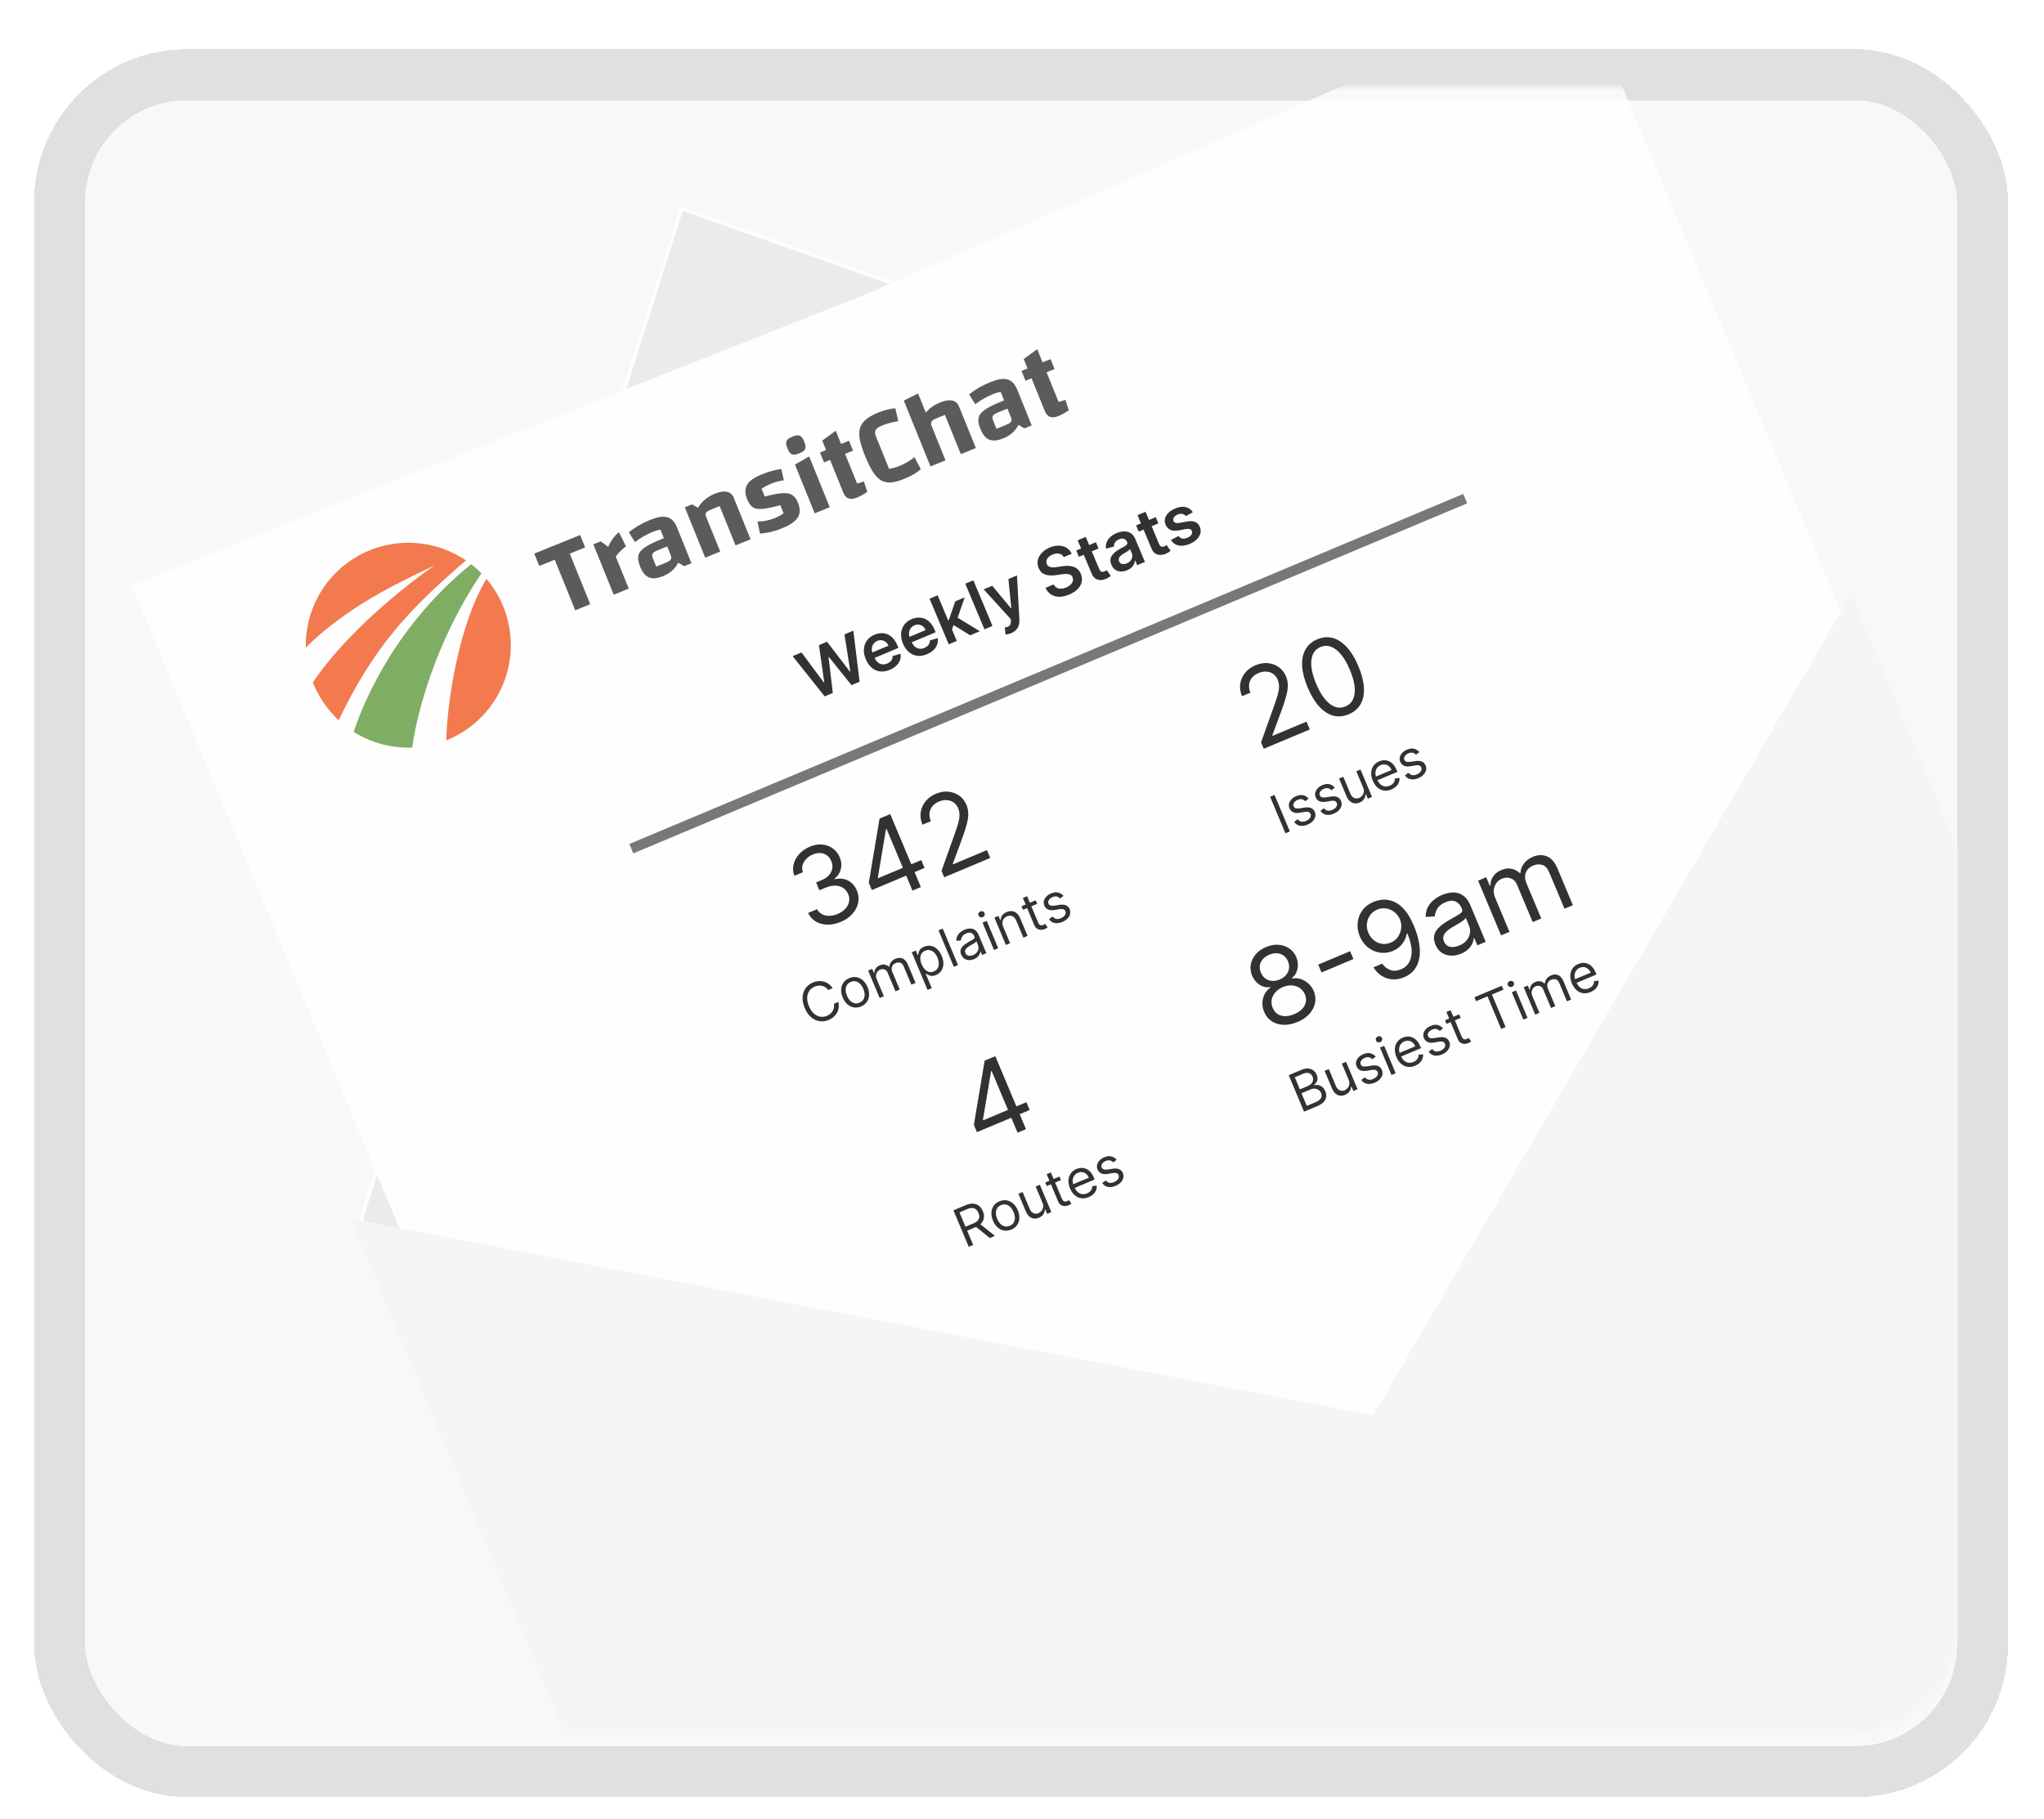 <svg width="601" height="535" viewBox="0 0 601 535" fill="none" xmlns="http://www.w3.org/2000/svg">
<g filter="url(#filter0_d_41_260)">
<g filter="url(#filter1_d_41_260)">
<rect x="21.021" y="21.461" width="550.431" height="484.008" rx="30" fill="#F6F7F5" fill-opacity="0.8" shape-rendering="crispEdges"/>
<rect x="13.521" y="13.961" width="565.431" height="499.008" rx="37.5" stroke="#E1DFDF" stroke-width="15" shape-rendering="crispEdges"/>
</g>
<mask id="mask0_41_260" style="mask-type:alpha" maskUnits="userSpaceOnUse" x="21" y="21" width="551" height="485">
<rect x="21.021" y="21.461" width="550.431" height="484.008" rx="30" fill="white" fill-opacity="0.8"/>
</mask>
<g mask="url(#mask0_41_260)">
<g filter="url(#filter2_d_41_260)">
<path d="M206.433 47.37L112.287 344.375L153.787 432.667L442.687 476.814L565.107 230.592L549.647 168.752L206.433 47.37Z" fill="#E7E7E7"/>
<path d="M206.433 47.37L112.287 344.375L153.787 432.667L442.687 476.814L565.107 230.592L549.647 168.752L206.433 47.37Z" stroke="white"/>
</g>
<g filter="url(#filter3_d_41_260)">
<path d="M38.722 158.046L255.818 72.069L464.225 -19.111L624.001 364.648L198.499 541.805L38.722 158.046Z" fill="white"/>
</g>
<g filter="url(#filter4_d_41_260)">
<path d="M38.722 158.046L255.818 72.069L464.225 -19.111L624.001 364.648L198.499 541.805L38.722 158.046Z" fill="white"/>
</g>
<path d="M243.284 267.056C241.901 267.637 240.568 267.917 239.286 267.896C238.011 267.873 236.878 267.572 235.888 266.994C234.901 266.405 234.144 265.561 233.616 264.459L236.256 263.351C236.602 264.019 237.091 264.517 237.721 264.844C238.348 265.164 239.058 265.318 239.85 265.306C240.642 265.294 241.45 265.115 242.274 264.768C243.196 264.381 243.946 263.878 244.524 263.257C245.101 262.637 245.472 261.955 245.637 261.212C245.802 260.469 245.726 259.721 245.409 258.966C245.078 258.177 244.59 257.564 243.947 257.128C243.301 256.684 242.528 256.45 241.63 256.424C240.732 256.398 239.738 256.614 238.649 257.072L236.93 257.793L235.963 255.488L237.681 254.767C238.533 254.409 239.216 253.942 239.73 253.364C240.25 252.784 240.575 252.139 240.703 251.427C240.839 250.713 240.749 249.979 240.432 249.224C240.127 248.498 239.701 247.933 239.154 247.53C238.607 247.127 237.977 246.899 237.264 246.845C236.558 246.788 235.81 246.925 235.021 247.256C234.281 247.567 233.639 247.997 233.097 248.545C232.559 249.083 232.191 249.693 231.993 250.376C231.792 251.052 231.823 251.754 232.087 252.481L229.573 253.537C229.142 252.394 229.068 251.267 229.349 250.155C229.626 249.036 230.179 248.024 231.007 247.118C231.841 246.209 232.876 245.495 234.113 244.976C235.44 244.418 236.691 244.209 237.867 244.348C239.04 244.48 240.065 244.876 240.941 245.535C241.818 246.194 242.468 247.03 242.894 248.043C243.401 249.251 243.516 250.415 243.238 251.534C242.967 252.65 242.359 253.6 241.414 254.383L241.485 254.55C242.933 254.205 244.234 254.337 245.385 254.946C246.534 255.549 247.394 256.531 247.966 257.893C248.455 259.06 248.577 260.241 248.332 261.437C248.09 262.623 247.536 263.71 246.669 264.698C245.802 265.687 244.674 266.472 243.284 267.056ZM252.346 257.73L251.449 255.593L254.615 236.714L256.166 236.063L257.556 239.374L256.508 239.813L254.116 254.079L254.187 254.246L266.886 248.915L267.853 251.22L252.346 257.73ZM264.294 257.891L262.174 252.84L261.756 251.845L255.286 236.432L257.759 235.394L266.767 256.852L264.294 257.891ZM273.627 253.972L272.836 252.086L276.664 241.359C277.114 240.102 277.467 239.026 277.723 238.129C277.977 237.226 278.108 236.423 278.117 235.721C278.13 235.009 277.999 234.324 277.723 233.668C277.407 232.913 276.951 232.336 276.356 231.937C275.768 231.535 275.1 231.314 274.352 231.275C273.605 231.235 272.843 231.378 272.068 231.704C271.244 232.05 270.596 232.523 270.125 233.123C269.658 233.714 269.384 234.383 269.304 235.132C269.231 235.877 269.366 236.659 269.709 237.476L267.236 238.514C266.708 237.257 266.535 236.031 266.716 234.838C266.897 233.644 267.375 232.573 268.151 231.622C268.934 230.669 269.951 229.93 271.201 229.405C272.459 228.878 273.684 228.675 274.878 228.799C276.072 228.922 277.134 229.318 278.064 229.988C278.994 230.657 279.691 231.544 280.154 232.647C280.486 233.437 280.666 234.269 280.697 235.143C280.731 236.008 280.593 237.048 280.281 238.263C279.974 239.469 279.482 240.989 278.807 242.826L276.152 250.004L276.222 250.172L286.197 245.984L287.165 248.289L273.627 253.972Z" fill="black"/>
<path d="M240.813 286.593L239.514 287.138C239.281 286.797 239.008 286.525 238.697 286.322C238.39 286.119 238.06 285.978 237.707 285.9C237.356 285.818 236.995 285.796 236.626 285.836C236.257 285.876 235.894 285.971 235.538 286.121C234.888 286.393 234.369 286.805 233.979 287.354C233.593 287.903 233.379 288.561 233.336 289.331C233.297 290.099 233.473 290.948 233.863 291.877C234.253 292.806 234.735 293.526 235.311 294.036C235.89 294.544 236.511 294.853 237.172 294.961C237.838 295.068 238.495 294.985 239.145 294.712C239.501 294.563 239.823 294.37 240.11 294.135C240.397 293.899 240.635 293.629 240.823 293.324C241.013 293.014 241.144 292.678 241.213 292.316C241.285 291.949 241.282 291.564 241.203 291.161L242.503 290.616C242.635 291.205 242.663 291.771 242.586 292.313C242.51 292.854 242.343 293.357 242.086 293.823C241.828 294.284 241.493 294.694 241.08 295.052C240.671 295.409 240.196 295.701 239.655 295.928C238.74 296.312 237.832 296.43 236.932 296.282C236.032 296.134 235.204 295.734 234.45 295.081C233.695 294.429 233.08 293.536 232.605 292.405C232.13 291.273 231.924 290.209 231.987 289.214C232.049 288.218 232.343 287.347 232.868 286.601C233.392 285.855 234.112 285.289 235.027 284.905C235.569 284.678 236.11 284.543 236.651 284.501C237.195 284.457 237.724 284.507 238.235 284.649C238.746 284.788 239.221 285.02 239.661 285.345C240.1 285.666 240.484 286.082 240.813 286.593ZM249.181 291.953C248.455 292.258 247.745 292.353 247.051 292.237C246.361 292.12 245.732 291.815 245.164 291.323C244.599 290.829 244.142 290.166 243.793 289.335C243.441 288.497 243.286 287.701 243.328 286.948C243.372 286.194 243.595 285.53 243.994 284.955C244.398 284.379 244.962 283.939 245.689 283.634C246.415 283.329 247.124 283.235 247.814 283.352C248.507 283.468 249.137 283.774 249.703 284.272C250.273 284.768 250.734 285.435 251.086 286.273C251.435 287.105 251.586 287.895 251.54 288.646C251.497 289.395 251.274 290.058 250.871 290.634C250.471 291.209 249.908 291.648 249.181 291.953ZM248.715 290.843C249.267 290.611 249.662 290.279 249.899 289.846C250.137 289.414 250.244 288.931 250.222 288.398C250.199 287.866 250.075 287.33 249.849 286.792C249.624 286.254 249.328 285.789 248.962 285.397C248.595 285.004 248.174 284.739 247.698 284.602C247.221 284.465 246.707 284.513 246.155 284.745C245.603 284.976 245.209 285.31 244.973 285.746C244.737 286.182 244.631 286.668 244.655 287.204C244.679 287.741 244.804 288.278 245.03 288.816C245.255 289.354 245.551 289.817 245.915 290.206C246.28 290.595 246.7 290.857 247.175 290.99C247.65 291.123 248.163 291.074 248.715 290.843ZM254.645 289.463L251.266 281.416L252.461 280.914L252.989 282.171L253.094 282.127C253.081 281.628 253.211 281.18 253.485 280.786C253.758 280.388 254.156 280.079 254.68 279.859C255.211 279.636 255.703 279.571 256.157 279.664C256.613 279.752 257.031 279.969 257.41 280.315L257.494 280.28C257.526 279.778 257.696 279.318 258.006 278.901C258.314 278.48 258.756 278.148 259.332 277.906C260.052 277.604 260.735 277.582 261.381 277.841C262.027 278.096 262.548 278.697 262.945 279.643L265.206 285.029L263.97 285.548L261.709 280.162C261.46 279.568 261.119 279.212 260.687 279.094C260.255 278.975 259.819 279.008 259.379 279.193C258.814 279.43 258.447 279.786 258.28 280.258C258.111 280.728 258.136 281.222 258.355 281.743L260.554 286.982L259.297 287.51L256.983 281.998C256.791 281.541 256.488 281.235 256.074 281.08C255.658 280.921 255.216 280.941 254.748 281.137C254.427 281.272 254.162 281.484 253.955 281.772C253.751 282.059 253.627 282.39 253.583 282.766C253.542 283.137 253.604 283.519 253.77 283.914L255.881 288.943L254.645 289.463ZM268.734 287.097L264.089 276.033L265.283 275.531L265.82 276.81L265.966 276.748C265.999 276.57 266.05 276.339 266.119 276.055C266.191 275.766 266.343 275.473 266.575 275.174C266.809 274.87 267.188 274.608 267.712 274.388C268.389 274.104 269.058 274.023 269.717 274.144C270.376 274.266 270.981 274.577 271.532 275.077C272.083 275.577 272.536 276.25 272.89 277.095C273.248 277.947 273.413 278.747 273.386 279.493C273.357 280.237 273.158 280.887 272.788 281.445C272.417 282 271.896 282.417 271.225 282.699C270.708 282.916 270.259 283.004 269.876 282.964C269.492 282.919 269.17 282.822 268.91 282.673C268.648 282.52 268.441 282.389 268.289 282.28L268.184 282.324L269.97 286.578L268.734 287.097ZM266.993 279.546C267.248 280.154 267.562 280.652 267.936 281.042C268.307 281.428 268.719 281.681 269.171 281.799C269.622 281.914 270.096 281.867 270.591 281.659C271.108 281.442 271.483 281.124 271.714 280.707C271.947 280.284 272.054 279.804 272.034 279.266C272.015 278.724 271.886 278.166 271.645 277.593C271.408 277.027 271.106 276.554 270.741 276.173C270.378 275.787 269.966 275.535 269.505 275.416C269.047 275.293 268.555 275.341 268.031 275.561C267.529 275.772 267.159 276.077 266.924 276.475C266.687 276.87 266.577 277.332 266.593 277.859C266.608 278.383 266.741 278.945 266.993 279.546ZM273.189 269.057L277.693 279.787L276.457 280.306L271.953 269.576L273.189 269.057ZM282.405 278.03C281.895 278.245 281.392 278.343 280.896 278.325C280.398 278.304 279.95 278.161 279.551 277.897C279.151 277.63 278.841 277.234 278.622 276.71C278.428 276.249 278.362 275.837 278.423 275.475C278.483 275.109 278.631 274.78 278.866 274.488C279.101 274.196 279.385 273.933 279.718 273.699C280.053 273.46 280.397 273.237 280.75 273.031C281.212 272.763 281.589 272.55 281.88 272.391C282.172 272.227 282.372 272.075 282.478 271.936C282.587 271.796 282.6 271.626 282.517 271.427L282.499 271.385C282.282 270.868 281.972 270.526 281.569 270.358C281.169 270.189 280.685 270.224 280.115 270.463C279.525 270.711 279.117 271.034 278.89 271.434C278.663 271.833 278.543 272.208 278.53 272.558L277.181 272.632C277.185 272.055 277.304 271.557 277.539 271.138C277.776 270.714 278.08 270.36 278.45 270.078C278.822 269.79 279.211 269.561 279.616 269.391C279.874 269.283 280.184 269.189 280.546 269.111C280.91 269.029 281.288 269.015 281.682 269.072C282.079 269.127 282.462 269.301 282.832 269.594C283.201 269.887 283.52 270.353 283.788 270.992L286.014 276.294L284.777 276.813L284.32 275.723L284.257 275.749C284.247 275.959 284.185 276.205 284.073 276.486C283.961 276.767 283.772 277.046 283.506 277.322C283.24 277.598 282.873 277.834 282.405 278.03ZM282.127 276.841C282.616 276.635 282.988 276.366 283.243 276.033C283.501 275.699 283.652 275.344 283.695 274.968C283.742 274.591 283.695 274.235 283.555 273.9L283.08 272.768C283.054 272.853 282.962 272.959 282.806 273.086C282.652 273.208 282.468 273.337 282.254 273.472C282.041 273.602 281.833 273.727 281.628 273.846C281.425 273.96 281.261 274.053 281.136 274.126C280.832 274.303 280.56 274.497 280.32 274.709C280.083 274.916 279.917 275.148 279.823 275.404C279.732 275.656 279.752 275.94 279.884 276.254C280.065 276.684 280.36 276.942 280.77 277.028C281.182 277.11 281.635 277.047 282.127 276.841ZM288.27 275.346L284.892 267.299L286.129 266.78L289.507 274.827L288.27 275.346ZM284.958 265.694C284.717 265.795 284.475 265.8 284.231 265.71C283.991 265.617 283.823 265.456 283.726 265.225C283.629 264.995 283.632 264.762 283.734 264.526C283.84 264.288 284.013 264.119 284.254 264.018C284.495 263.917 284.736 263.912 284.976 264.004C285.219 264.095 285.389 264.256 285.486 264.486C285.583 264.717 285.578 264.951 285.473 265.188C285.371 265.424 285.199 265.593 284.958 265.694ZM290.976 268.517L293.008 273.357L291.771 273.876L288.393 265.83L289.588 265.328L290.115 266.585L290.22 266.541C290.237 266.054 290.386 265.605 290.666 265.196C290.945 264.783 291.388 264.449 291.995 264.194C292.54 263.965 293.064 263.877 293.566 263.929C294.067 263.977 294.526 264.179 294.942 264.534C295.357 264.886 295.708 265.404 295.995 266.089L298.142 271.202L296.905 271.721L294.794 266.692C294.529 266.06 294.158 265.636 293.681 265.421C293.204 265.203 292.678 265.214 292.105 265.454C291.711 265.62 291.394 265.854 291.155 266.155C290.919 266.455 290.782 266.807 290.741 267.21C290.701 267.613 290.779 268.049 290.976 268.517ZM300.523 260.738L300.962 261.785L296.792 263.536L296.352 262.488L300.523 260.738ZM296.758 260.05L297.995 259.531L301.215 267.201C301.361 267.55 301.522 267.791 301.696 267.923C301.873 268.05 302.054 268.109 302.24 268.101C302.427 268.088 302.612 268.044 302.794 267.967C302.93 267.91 303.039 267.856 303.12 267.806C303.2 267.752 303.264 267.708 303.312 267.676L304.03 268.681C303.959 268.748 303.855 268.828 303.718 268.923C303.583 269.021 303.4 269.118 303.169 269.215C302.82 269.361 302.446 269.43 302.048 269.421C301.653 269.41 301.281 269.297 300.932 269.082C300.587 268.865 300.315 268.523 300.119 268.055L296.758 260.05ZM308.695 259.427L307.716 260.207C307.569 260.051 307.39 259.915 307.18 259.797C306.973 259.675 306.73 259.604 306.451 259.586C306.172 259.567 305.853 259.634 305.493 259.785C305 259.991 304.638 260.277 304.405 260.642C304.174 261.002 304.131 261.355 304.276 261.701C304.405 262.008 304.619 262.204 304.917 262.288C305.215 262.372 305.627 262.374 306.152 262.293L307.469 262.085C308.262 261.958 308.91 262 309.414 262.212C309.916 262.42 310.286 262.805 310.522 263.367C310.715 263.828 310.756 264.296 310.643 264.771C310.533 265.244 310.287 265.685 309.903 266.092C309.52 266.5 309.015 266.835 308.39 267.097C307.569 267.442 306.815 267.549 306.128 267.418C305.44 267.288 304.881 266.91 304.451 266.286L305.501 265.5C305.795 265.886 306.142 266.122 306.544 266.208C306.949 266.293 307.405 266.229 307.912 266.016C308.488 265.774 308.894 265.46 309.13 265.073C309.368 264.681 309.415 264.313 309.27 263.967C309.153 263.688 308.957 263.495 308.682 263.388C308.406 263.278 308.045 263.261 307.6 263.337L306.127 263.586C305.317 263.72 304.662 263.677 304.162 263.455C303.665 263.229 303.299 262.838 303.066 262.283C302.875 261.828 302.834 261.373 302.943 260.917C303.054 260.459 303.29 260.038 303.65 259.652C304.014 259.266 304.478 258.954 305.044 258.716C305.841 258.382 306.539 258.294 307.14 258.453C307.744 258.61 308.262 258.934 308.695 259.427Z" fill="black"/>
<path d="M367.586 216.182L366.794 214.296L370.622 203.569C371.072 202.312 371.425 201.235 371.682 200.339C371.935 199.435 372.066 198.633 372.076 197.93C372.089 197.218 371.958 196.534 371.682 195.877C371.365 195.123 370.909 194.546 370.315 194.147C369.727 193.744 369.059 193.523 368.311 193.484C367.563 193.445 366.802 193.588 366.026 193.913C365.202 194.259 364.554 194.732 364.083 195.333C363.616 195.923 363.343 196.593 363.263 197.341C363.19 198.087 363.324 198.868 363.668 199.685L361.195 200.723C360.667 199.466 360.494 198.241 360.674 197.047C360.855 195.854 361.334 194.782 362.11 193.832C362.893 192.879 363.91 192.14 365.16 191.615C366.417 191.087 367.643 190.885 368.837 191.008C370.031 191.131 371.092 191.528 372.023 192.197C372.953 192.866 373.649 193.753 374.113 194.857C374.444 195.646 374.625 196.478 374.655 197.353C374.69 198.217 374.551 199.257 374.24 200.473C373.932 201.678 373.441 203.199 372.766 205.035L370.11 212.214L370.181 212.381L380.155 208.194L381.123 210.499L367.586 216.182ZM392.573 206.037C390.994 206.7 389.469 206.835 387.998 206.442C386.524 206.042 385.148 205.145 383.873 203.749C382.594 202.347 381.465 200.48 380.485 198.146C379.512 195.827 378.974 193.724 378.871 191.836C378.773 189.938 379.097 188.323 379.844 186.991C380.595 185.648 381.753 184.649 383.318 183.992C384.883 183.335 386.404 183.21 387.881 183.617C389.362 184.014 390.742 184.914 392.021 186.316C393.304 187.708 394.432 189.564 395.406 191.883C396.385 194.216 396.927 196.33 397.033 198.225C397.135 200.112 396.813 201.723 396.066 203.055C395.316 204.38 394.151 205.375 392.573 206.037ZM391.605 203.732C393.17 203.075 394.068 201.811 394.301 199.938C394.534 198.066 394.064 195.733 392.891 192.938C392.111 191.08 391.248 189.582 390.301 188.443C389.362 187.301 388.378 186.543 387.35 186.169C386.329 185.793 385.302 185.821 384.268 186.255C382.717 186.906 381.827 188.18 381.596 190.076C381.362 191.965 381.83 194.304 383 197.091C383.78 198.949 384.638 200.445 385.575 201.58C386.511 202.715 387.489 203.468 388.507 203.837C389.531 204.204 390.564 204.169 391.605 203.732Z" fill="black"/>
<path d="M370.752 229.754L375.257 240.483L373.957 241.028L369.453 230.299L370.752 229.754ZM380.772 230.822L379.794 231.602C379.646 231.447 379.468 231.31 379.258 231.193C379.051 231.07 378.807 231 378.528 230.981C378.25 230.963 377.93 231.029 377.571 231.18C377.078 231.387 376.715 231.673 376.482 232.037C376.251 232.397 376.208 232.75 376.354 233.096C376.483 233.403 376.696 233.599 376.995 233.683C377.293 233.768 377.704 233.77 378.229 233.689L379.547 233.481C380.34 233.353 380.988 233.395 381.492 233.607C381.994 233.815 382.363 234.201 382.599 234.763C382.793 235.224 382.833 235.692 382.72 236.166C382.611 236.64 382.364 237.08 381.981 237.487C381.597 237.895 381.093 238.23 380.468 238.492C379.647 238.837 378.893 238.944 378.205 238.813C377.518 238.683 376.959 238.306 376.528 237.681L377.579 236.895C377.872 237.281 378.22 237.517 378.622 237.603C379.027 237.688 379.483 237.624 379.989 237.411C380.566 237.17 380.972 236.855 381.208 236.468C381.446 236.077 381.493 235.708 381.347 235.362C381.23 235.083 381.034 234.89 380.759 234.783C380.483 234.674 380.123 234.656 379.678 234.732L378.205 234.981C377.395 235.116 376.74 235.072 376.24 234.851C375.742 234.624 375.377 234.233 375.144 233.678C374.953 233.224 374.912 232.769 375.02 232.312C375.132 231.855 375.368 231.433 375.728 231.048C376.091 230.661 376.556 230.349 377.122 230.111C377.918 229.777 378.617 229.689 379.217 229.848C379.821 230.005 380.34 230.33 380.772 230.822ZM388.48 227.586L387.501 228.367C387.354 228.211 387.175 228.074 386.966 227.957C386.758 227.834 386.515 227.764 386.236 227.746C385.957 227.727 385.638 227.793 385.278 227.944C384.786 228.151 384.423 228.437 384.19 228.802C383.959 229.162 383.916 229.514 384.061 229.86C384.19 230.168 384.404 230.363 384.702 230.448C385.001 230.532 385.412 230.534 385.937 230.453L387.255 230.245C388.047 230.118 388.696 230.16 389.2 230.371C389.702 230.58 390.071 230.965 390.307 231.527C390.501 231.988 390.541 232.456 390.428 232.931C390.318 233.404 390.072 233.844 389.688 234.252C389.305 234.659 388.801 234.994 388.175 235.257C387.355 235.601 386.601 235.708 385.913 235.578C385.226 235.447 384.667 235.07 384.236 234.445L385.287 233.659C385.58 234.046 385.928 234.282 386.329 234.368C386.735 234.452 387.191 234.388 387.697 234.176C388.273 233.934 388.679 233.619 388.916 233.233C389.154 232.841 389.2 232.472 389.055 232.127C388.938 231.847 388.742 231.654 388.467 231.548C388.191 231.438 387.83 231.421 387.386 231.496L385.913 231.745C385.102 231.88 384.447 231.836 383.948 231.615C383.45 231.388 383.084 230.997 382.851 230.442C382.661 229.988 382.62 229.533 382.728 229.077C382.84 228.619 383.076 228.197 383.436 227.812C383.799 227.425 384.264 227.113 384.83 226.876C385.626 226.541 386.324 226.453 386.925 226.612C387.529 226.769 388.048 227.094 388.48 227.586ZM396.8 227.569L394.803 222.812L396.039 222.293L399.417 230.34L398.181 230.859L397.609 229.497L397.525 229.532C397.508 230.02 397.361 230.491 397.083 230.944C396.803 231.394 396.36 231.747 395.752 232.002C395.249 232.213 394.756 232.291 394.272 232.235C393.787 232.176 393.339 231.969 392.928 231.616C392.515 231.259 392.165 230.739 391.878 230.054L389.731 224.941L390.968 224.422L393.079 229.451C393.325 230.038 393.686 230.437 394.161 230.649C394.639 230.859 395.135 230.856 395.649 230.64C395.956 230.511 396.236 230.301 396.487 230.011C396.743 229.719 396.911 229.365 396.991 228.949C397.074 228.532 397.011 228.072 396.8 227.569ZM405.126 228.141C404.35 228.466 403.61 228.576 402.904 228.47C402.2 228.358 401.566 228.057 401.003 227.567C400.441 227.071 399.988 226.411 399.642 225.587C399.296 224.763 399.141 223.973 399.177 223.219C399.216 222.459 399.432 221.789 399.825 221.209C400.22 220.624 400.781 220.179 401.508 219.874C401.927 219.698 402.37 219.594 402.837 219.562C403.304 219.531 403.772 219.601 404.239 219.775C404.705 219.945 405.145 220.245 405.56 220.675C405.974 221.105 406.339 221.695 406.654 222.446L406.874 222.97L400.671 225.574L400.223 224.505L405.168 222.429C404.978 221.975 404.717 221.608 404.386 221.328C404.058 221.046 403.685 220.872 403.267 220.806C402.852 220.737 402.421 220.797 401.974 220.985C401.481 221.191 401.107 221.493 400.85 221.888C400.594 222.279 400.452 222.708 400.423 223.176C400.394 223.645 400.472 224.101 400.658 224.544L400.957 225.257C401.212 225.864 401.533 226.336 401.92 226.67C402.309 227 402.739 227.196 403.208 227.257C403.676 227.315 404.16 227.24 404.66 227.03C404.984 226.894 405.259 226.725 405.483 226.524C405.708 226.319 405.879 226.083 405.993 225.817C406.106 225.548 406.156 225.252 406.143 224.928L407.479 224.762C407.523 225.22 407.461 225.665 407.293 226.097C407.124 226.525 406.857 226.917 406.492 227.271C406.126 227.622 405.671 227.912 405.126 228.141ZM413.346 217.147L412.368 217.928C412.22 217.772 412.042 217.635 411.832 217.518C411.625 217.395 411.381 217.325 411.103 217.306C410.824 217.288 410.504 217.354 410.145 217.505C409.652 217.712 409.289 217.998 409.056 218.363C408.825 218.722 408.783 219.075 408.928 219.421C409.057 219.728 409.27 219.924 409.569 220.009C409.867 220.093 410.279 220.095 410.803 220.014L412.121 219.806C412.914 219.678 413.562 219.721 414.066 219.932C414.568 220.14 414.937 220.526 415.173 221.088C415.367 221.549 415.407 222.017 415.294 222.491C415.185 222.965 414.938 223.405 414.555 223.813C414.171 224.22 413.667 224.555 413.042 224.817C412.221 225.162 411.467 225.269 410.78 225.139C410.092 225.008 409.533 224.631 409.103 224.006L410.153 223.22C410.447 223.606 410.794 223.843 411.196 223.929C411.601 224.013 412.057 223.949 412.563 223.737C413.14 223.495 413.546 223.18 413.782 222.794C414.02 222.402 414.067 222.033 413.922 221.687C413.804 221.408 413.608 221.215 413.333 221.109C413.057 220.999 412.697 220.982 412.252 221.057L410.779 221.306C409.969 221.441 409.314 221.397 408.814 221.176C408.316 220.949 407.951 220.558 407.718 220.003C407.527 219.549 407.486 219.094 407.594 218.637C407.706 218.18 407.942 217.758 408.302 217.373C408.666 216.986 409.13 216.674 409.696 216.437C410.492 216.102 411.191 216.014 411.791 216.173C412.396 216.33 412.914 216.655 413.346 217.147Z" fill="black"/>
<path d="M377.524 296.518C376.085 297.122 374.707 297.401 373.389 297.354C372.075 297.298 370.922 296.948 369.929 296.305C368.933 295.655 368.195 294.749 367.715 293.586C367.327 292.681 367.153 291.768 367.194 290.847C367.232 289.92 367.456 289.065 367.868 288.284C368.284 287.494 368.853 286.864 369.577 286.396L369.524 286.27C368.386 286.436 367.327 286.203 366.347 285.571C365.364 284.932 364.637 284.042 364.166 282.9C363.701 281.813 363.568 280.723 363.766 279.629C363.964 278.535 364.448 277.535 365.218 276.629C365.995 275.719 367.012 275.001 368.269 274.473C369.512 273.951 370.727 273.733 371.913 273.818C373.099 273.904 374.152 274.259 375.072 274.883C375.998 275.505 376.694 276.359 377.158 277.446C377.629 278.587 377.745 279.734 377.506 280.886C377.27 282.028 376.705 282.943 375.811 283.631L375.864 283.757C376.698 283.571 377.536 283.61 378.377 283.873C379.216 284.128 379.983 284.566 380.679 285.186C381.372 285.799 381.912 286.558 382.3 287.463C382.78 288.626 382.9 289.792 382.659 290.961C382.423 292.12 381.865 293.188 380.985 294.165C380.11 295.133 378.956 295.917 377.524 296.518ZM376.556 294.213C377.527 293.806 378.299 293.296 378.873 292.686C379.446 292.075 379.805 291.403 379.949 290.669C380.092 289.935 380.007 289.182 379.691 288.411C379.344 287.604 378.834 286.976 378.161 286.527C377.487 286.078 376.72 285.825 375.858 285.768C375.003 285.708 374.121 285.869 373.213 286.25C372.298 286.634 371.556 287.155 370.986 287.814C370.423 288.469 370.066 289.194 369.915 289.989C369.77 290.78 369.872 291.58 370.219 292.387C370.535 293.159 371.001 293.752 371.619 294.166C372.244 294.577 372.978 294.791 373.823 294.806C374.667 294.821 375.578 294.624 376.556 294.213ZM372.281 284.029C373.049 283.706 373.666 283.267 374.13 282.71C374.602 282.15 374.893 281.523 375.004 280.827C375.114 280.132 375.018 279.412 374.714 278.669C374.402 277.946 373.965 277.385 373.404 276.988C372.84 276.584 372.2 276.36 371.483 276.316C370.763 276.265 370.008 276.405 369.219 276.736C368.416 277.073 367.777 277.518 367.302 278.071C366.825 278.616 366.536 279.231 366.437 279.913C366.334 280.589 366.439 281.288 366.751 282.012C367.055 282.755 367.49 283.333 368.057 283.744C368.631 284.152 369.283 284.383 370.012 284.439C370.742 284.494 371.498 284.357 372.281 284.029ZM392.983 275.707L393.951 278.012L384.563 281.954L383.595 279.649L392.983 275.707ZM399.98 261.16C400.863 260.798 401.814 260.596 402.832 260.555C403.85 260.514 404.882 260.721 405.928 261.178C406.971 261.627 407.987 262.413 408.975 263.534C409.964 264.656 410.871 266.201 411.698 268.171C412.499 270.078 413.028 271.848 413.287 273.482C413.549 275.105 413.554 276.565 413.302 277.863C413.056 279.157 412.562 280.268 411.818 281.197C411.081 282.123 410.108 282.839 408.9 283.346C407.698 283.851 406.526 284.063 405.384 283.984C404.245 283.895 403.197 283.551 402.239 282.951C401.284 282.341 400.486 281.505 399.843 280.444L402.399 279.371C403.043 280.259 403.843 280.881 404.797 281.236C405.755 281.581 406.8 281.516 407.932 281.041C409.587 280.346 410.59 279.075 410.94 277.227C411.297 275.377 410.921 273.131 409.813 270.491L409.645 270.561C409.5 271.312 409.248 272.014 408.889 272.665C408.53 273.317 408.071 273.896 407.511 274.403C406.951 274.909 406.301 275.317 405.561 275.628C404.331 276.144 403.076 276.314 401.794 276.137C400.516 275.951 399.345 275.452 398.282 274.641C397.223 273.821 396.403 272.719 395.822 271.336C395.271 270.023 395.06 268.698 395.189 267.362C395.322 266.016 395.787 264.794 396.583 263.696C397.386 262.595 398.518 261.749 399.98 261.16ZM400.948 263.466C400.068 263.835 399.367 264.388 398.846 265.124C398.33 265.85 398.021 266.67 397.919 267.584C397.822 268.487 397.961 269.386 398.337 270.28C398.712 271.174 399.249 271.906 399.948 272.475C400.651 273.035 401.436 273.387 402.302 273.533C403.173 273.669 404.048 273.552 404.928 273.182C405.592 272.904 406.156 272.515 406.62 272.016C407.081 271.51 407.43 270.941 407.665 270.308C407.905 269.665 408.025 269.002 408.026 268.32C408.024 267.63 407.89 266.968 407.623 266.332C407.271 265.494 406.739 264.793 406.026 264.23C405.32 263.664 404.519 263.302 403.623 263.144C402.733 262.983 401.842 263.09 400.948 263.466ZM425.628 276.422C424.609 276.85 423.602 277.047 422.61 277.011C421.614 276.969 420.718 276.684 419.921 276.156C419.122 275.621 418.502 274.829 418.062 273.781C417.675 272.859 417.543 272.036 417.665 271.311C417.785 270.578 418.08 269.92 418.55 269.337C419.02 268.754 419.588 268.228 420.254 267.759C420.924 267.281 421.612 266.835 422.319 266.424C423.244 265.888 423.997 265.461 424.578 265.143C425.164 264.815 425.562 264.512 425.774 264.234C425.993 263.953 426.019 263.613 425.852 263.215L425.817 263.131C425.383 262.098 424.763 261.413 423.956 261.078C423.157 260.74 422.188 260.809 421.05 261.287C419.869 261.783 419.052 262.43 418.598 263.228C418.145 264.027 417.905 264.777 417.879 265.478L415.18 265.625C415.189 264.471 415.428 263.475 415.898 262.637C416.371 261.789 416.978 261.082 417.719 260.517C418.463 259.941 419.241 259.483 420.051 259.143C420.568 258.926 421.188 258.74 421.911 258.584C422.639 258.418 423.396 258.392 424.183 258.505C424.977 258.616 425.743 258.964 426.482 259.549C427.221 260.135 427.858 261.066 428.395 262.345L432.846 272.948L430.374 273.986L429.459 271.807L429.333 271.86C429.312 272.279 429.19 272.77 428.966 273.333C428.741 273.895 428.363 274.452 427.831 275.005C427.299 275.557 426.564 276.029 425.628 276.422ZM425.073 274.042C426.051 273.632 426.795 273.094 427.304 272.428C427.82 271.759 428.122 271.049 428.209 270.298C428.303 269.544 428.21 268.831 427.928 268.161L426.978 265.897C426.926 266.067 426.744 266.279 426.432 266.534C426.123 266.778 425.755 267.035 425.326 267.306C424.901 267.566 424.484 267.815 424.075 268.053C423.669 268.281 423.341 268.468 423.09 268.614C422.483 268.968 421.939 269.356 421.459 269.779C420.984 270.193 420.653 270.656 420.466 271.17C420.283 271.674 420.324 272.24 420.587 272.869C420.948 273.728 421.539 274.245 422.359 274.418C423.184 274.581 424.088 274.456 425.073 274.042ZM437.36 271.054L430.603 254.96L432.992 253.957L434.048 256.471L434.258 256.383C434.232 255.384 434.494 254.489 435.042 253.7C435.587 252.905 436.383 252.287 437.431 251.847C438.493 251.401 439.477 251.271 440.385 251.457C441.297 251.633 442.132 252.067 442.891 252.759L443.059 252.689C443.122 251.684 443.463 250.765 444.082 249.93C444.698 249.088 445.583 248.425 446.735 247.941C448.174 247.337 449.54 247.293 450.834 247.81C452.124 248.32 453.167 249.522 453.961 251.415L458.483 262.186L456.01 263.224L451.488 252.453C450.99 251.265 450.309 250.553 449.445 250.316C448.581 250.079 447.71 250.145 446.829 250.514C445.698 250.989 444.965 251.7 444.631 252.645C444.293 253.584 444.343 254.573 444.78 255.614L449.179 266.092L446.664 267.148L442.037 256.125C441.653 255.21 441.046 254.598 440.218 254.288C439.387 253.971 438.503 254.01 437.567 254.403C436.924 254.672 436.396 255.096 435.98 255.673C435.572 256.246 435.325 256.909 435.237 257.661C435.154 258.402 435.278 259.167 435.61 259.957L439.833 270.015L437.36 271.054Z" fill="black"/>
<path d="M379.428 322.895L374.924 312.166L378.675 310.591C379.422 310.277 380.093 310.148 380.687 310.202C381.279 310.254 381.785 310.446 382.204 310.779C382.622 311.109 382.941 311.536 383.161 312.06C383.355 312.521 383.432 312.936 383.394 313.305C383.36 313.673 383.246 314 383.054 314.286C382.866 314.571 382.635 314.819 382.363 315.032L382.407 315.137C382.744 315.02 383.123 314.997 383.542 315.067C383.962 315.137 384.366 315.321 384.754 315.619C385.141 315.916 385.454 316.348 385.691 316.913C385.917 317.451 385.998 317.986 385.934 318.518C385.87 319.051 385.627 319.553 385.205 320.026C384.783 320.499 384.15 320.913 383.305 321.268L379.428 322.895ZM380.243 321.197L382.821 320.115C383.669 319.759 384.203 319.342 384.421 318.864C384.642 318.381 384.653 317.904 384.455 317.432C384.303 317.069 384.069 316.773 383.755 316.543C383.44 316.31 383.072 316.173 382.652 316.131C382.23 316.086 381.786 316.162 381.318 316.359L378.677 317.467L380.243 321.197ZM378.202 316.335L380.612 315.324C381.003 315.16 381.324 314.935 381.574 314.649C381.827 314.362 381.987 314.04 382.055 313.683C382.127 313.324 382.083 312.956 381.925 312.579C381.727 312.107 381.395 311.776 380.929 311.586C380.461 311.392 379.871 311.445 379.158 311.744L376.707 312.773L378.202 316.335ZM392.545 313.518L390.548 308.762L391.785 308.242L395.163 316.289L393.926 316.808L393.355 315.446L393.271 315.482C393.254 315.969 393.106 316.44 392.828 316.894C392.549 317.344 392.105 317.696 391.498 317.951C390.995 318.162 390.501 318.24 390.018 318.184C389.533 318.125 389.085 317.919 388.674 317.566C388.261 317.209 387.911 316.688 387.624 316.004L385.477 310.89L386.713 310.371L388.825 315.401C389.071 315.988 389.432 316.387 389.907 316.598C390.385 316.808 390.881 316.805 391.394 316.59C391.702 316.461 391.981 316.251 392.233 315.96C392.488 315.668 392.656 315.314 392.736 314.899C392.82 314.481 392.756 314.021 392.545 313.518ZM400.506 306.701L399.527 307.482C399.379 307.326 399.201 307.189 398.991 307.072C398.784 306.949 398.541 306.879 398.262 306.861C397.983 306.842 397.663 306.908 397.304 307.059C396.811 307.266 396.449 307.552 396.216 307.917C395.985 308.277 395.942 308.629 396.087 308.975C396.216 309.283 396.43 309.478 396.728 309.563C397.026 309.647 397.438 309.649 397.963 309.568L399.28 309.36C400.073 309.233 400.721 309.275 401.225 309.486C401.727 309.695 402.097 310.08 402.333 310.642C402.526 311.103 402.566 311.571 402.453 312.046C402.344 312.519 402.097 312.959 401.714 313.367C401.33 313.774 400.826 314.109 400.201 314.372C399.38 314.716 398.626 314.823 397.939 314.693C397.251 314.562 396.692 314.185 396.262 313.56L397.312 312.774C397.606 313.161 397.953 313.397 398.355 313.483C398.76 313.567 399.216 313.503 399.723 313.291C400.299 313.049 400.705 312.734 400.941 312.348C401.179 311.956 401.226 311.587 401.081 311.242C400.963 310.962 400.767 310.769 400.493 310.663C400.216 310.553 399.856 310.536 399.411 310.611L397.938 310.86C397.128 310.995 396.473 310.951 395.973 310.73C395.475 310.503 395.11 310.112 394.877 309.557C394.686 309.103 394.645 308.648 394.753 308.192C394.865 307.734 395.101 307.312 395.461 306.927C395.825 306.54 396.289 306.228 396.855 305.991C397.651 305.656 398.35 305.568 398.951 305.727C399.555 305.884 400.073 306.209 400.506 306.701ZM405.135 312.103L401.757 304.056L402.993 303.537L406.371 311.584L405.135 312.103ZM401.822 302.451C401.581 302.552 401.339 302.557 401.096 302.466C400.856 302.374 400.687 302.213 400.59 301.982C400.494 301.752 400.496 301.518 400.599 301.282C400.704 301.045 400.878 300.876 401.119 300.775C401.36 300.673 401.6 300.669 401.84 300.761C402.084 300.852 402.254 301.013 402.351 301.243C402.447 301.474 402.443 301.708 402.337 301.945C402.235 302.181 402.063 302.35 401.822 302.451ZM412.08 309.385C411.305 309.71 410.564 309.82 409.858 309.714C409.154 309.602 408.52 309.301 407.957 308.811C407.396 308.315 406.942 307.655 406.596 306.831C406.25 306.007 406.095 305.217 406.132 304.463C406.17 303.703 406.386 303.033 406.779 302.453C407.175 301.868 407.735 301.423 408.462 301.118C408.881 300.942 409.324 300.838 409.791 300.806C410.259 300.774 410.726 300.845 411.193 301.019C411.659 301.189 412.099 301.489 412.514 301.919C412.928 302.349 413.293 302.939 413.609 303.69L413.829 304.214L407.626 306.818L407.177 305.749L412.123 303.673C411.932 303.219 411.671 302.852 411.34 302.572C411.012 302.29 410.639 302.116 410.221 302.049C409.806 301.981 409.375 302.041 408.928 302.229C408.436 302.435 408.061 302.737 407.804 303.132C407.549 303.523 407.406 303.952 407.377 304.42C407.348 304.889 407.426 305.345 407.612 305.788L407.912 306.501C408.167 307.108 408.488 307.579 408.875 307.914C409.264 308.244 409.693 308.439 410.163 308.501C410.631 308.559 411.114 308.484 411.614 308.274C411.939 308.138 412.213 307.969 412.437 307.768C412.663 307.563 412.833 307.327 412.947 307.061C413.06 306.792 413.11 306.495 413.098 306.172L414.433 306.006C414.477 306.464 414.416 306.909 414.248 307.341C414.078 307.769 413.811 308.161 413.447 308.515C413.08 308.866 412.625 309.156 412.08 309.385ZM420.301 298.391L419.322 299.172C419.175 299.016 418.996 298.879 418.786 298.762C418.579 298.639 418.336 298.569 418.057 298.55C417.778 298.532 417.459 298.598 417.099 298.749C416.606 298.956 416.244 299.242 416.011 299.607C415.78 299.966 415.737 300.319 415.882 300.665C416.011 300.972 416.225 301.168 416.523 301.252C416.821 301.337 417.233 301.339 417.758 301.258L419.075 301.05C419.868 300.922 420.516 300.965 421.02 301.176C421.522 301.384 421.892 301.77 422.128 302.332C422.321 302.793 422.362 303.261 422.249 303.735C422.139 304.209 421.893 304.649 421.509 305.056C421.126 305.464 420.621 305.799 419.996 306.061C419.175 306.406 418.421 306.513 417.734 306.383C417.046 306.252 416.487 305.875 416.057 305.25L417.107 304.464C417.401 304.85 417.748 305.086 418.15 305.173C418.555 305.257 419.011 305.193 419.518 304.981C420.094 304.739 420.5 304.424 420.736 304.038C420.974 303.646 421.021 303.277 420.876 302.931C420.759 302.652 420.563 302.459 420.288 302.353C420.012 302.243 419.651 302.225 419.206 302.301L417.733 302.55C416.923 302.685 416.268 302.641 415.768 302.42C415.271 302.193 414.905 301.802 414.672 301.247C414.481 300.793 414.44 300.338 414.549 299.881C414.66 299.424 414.896 299.002 415.256 298.617C415.62 298.23 416.084 297.918 416.65 297.68C417.447 297.346 418.145 297.258 418.746 297.417C419.35 297.574 419.868 297.899 420.301 298.391ZM425.052 294.277L425.491 295.325L421.321 297.075L420.881 296.027L425.052 294.277ZM421.287 293.589L422.524 293.07L425.744 300.74C425.89 301.089 426.051 301.33 426.226 301.462C426.402 301.589 426.583 301.649 426.769 301.641C426.956 301.628 427.141 301.583 427.323 301.507C427.459 301.45 427.568 301.396 427.649 301.345C427.729 301.291 427.793 301.248 427.841 301.215L428.559 302.22C428.488 302.287 428.384 302.367 428.247 302.462C428.112 302.56 427.929 302.657 427.698 302.754C427.349 302.901 426.975 302.969 426.577 302.96C426.182 302.949 425.81 302.836 425.461 302.621C425.116 302.405 424.845 302.062 424.648 301.594L421.287 293.589ZM429.999 290.4L429.515 289.248L437.562 285.87L438.046 287.022L434.672 288.439L438.693 298.015L437.393 298.561L433.373 288.984L429.999 290.4ZM443.904 295.827L440.526 287.78L441.762 287.261L445.141 295.308L443.904 295.827ZM440.592 286.175C440.351 286.277 440.108 286.282 439.865 286.191C439.625 286.099 439.456 285.937 439.36 285.707C439.263 285.476 439.266 285.243 439.368 285.007C439.473 284.769 439.647 284.6 439.888 284.499C440.129 284.398 440.369 284.393 440.609 284.486C440.853 284.577 441.023 284.737 441.12 284.968C441.217 285.198 441.212 285.432 441.106 285.67C441.004 285.906 440.833 286.074 440.592 286.175ZM447.405 294.358L444.027 286.311L445.221 285.809L445.749 287.067L445.854 287.023C445.841 286.523 445.972 286.076 446.246 285.681C446.518 285.283 446.917 284.974 447.441 284.754C447.971 284.532 448.464 284.467 448.918 284.56C449.374 284.647 449.791 284.864 450.171 285.21L450.255 285.175C450.286 284.673 450.457 284.213 450.766 283.796C451.074 283.375 451.516 283.043 452.093 282.801C452.812 282.499 453.495 282.478 454.142 282.736C454.787 282.991 455.308 283.592 455.706 284.538L457.967 289.924L456.73 290.443L454.469 285.057C454.22 284.464 453.88 284.107 453.448 283.989C453.016 283.87 452.58 283.903 452.14 284.088C451.574 284.326 451.208 284.681 451.04 285.153C450.872 285.623 450.897 286.118 451.115 286.638L453.314 291.877L452.057 292.405L449.743 286.893C449.551 286.436 449.248 286.13 448.834 285.975C448.418 285.817 447.977 285.836 447.509 286.032C447.187 286.167 446.923 286.379 446.715 286.667C446.511 286.954 446.387 287.286 446.344 287.661C446.302 288.032 446.364 288.415 446.53 288.809L448.641 293.839L447.405 294.358ZM463.671 287.726C462.896 288.052 462.155 288.161 461.449 288.055C460.745 287.944 460.112 287.643 459.548 287.152C458.987 286.657 458.533 285.997 458.187 285.173C457.841 284.348 457.686 283.559 457.723 282.804C457.761 282.044 457.977 281.375 458.371 280.794C458.766 280.21 459.327 279.765 460.053 279.46C460.472 279.284 460.915 279.18 461.383 279.148C461.85 279.116 462.317 279.187 462.785 279.36C463.25 279.531 463.691 279.831 464.105 280.26C464.52 280.69 464.885 281.281 465.2 282.031L465.42 282.555L459.217 285.159L458.768 284.091L463.714 282.014C463.523 281.56 463.262 281.193 462.931 280.913C462.604 280.632 462.231 280.458 461.812 280.391C461.397 280.323 460.966 280.383 460.519 280.57C460.027 280.777 459.652 281.078 459.395 281.474C459.14 281.864 458.998 282.294 458.968 282.762C458.939 283.23 459.018 283.686 459.204 284.13L459.503 284.842C459.758 285.45 460.079 285.921 460.466 286.256C460.855 286.585 461.284 286.781 461.754 286.843C462.222 286.901 462.706 286.825 463.205 286.616C463.53 286.479 463.804 286.311 464.028 286.11C464.254 285.904 464.424 285.668 464.538 285.403C464.651 285.133 464.702 284.837 464.689 284.514L466.024 284.347C466.069 284.805 466.007 285.25 465.839 285.682C465.67 286.111 465.403 286.502 465.038 286.857C464.672 287.208 464.216 287.497 463.671 287.726Z" fill="black"/>
<path d="M283.247 328.92L282.35 326.783L285.516 307.904L287.067 307.253L288.457 310.564L287.409 311.004L285.017 325.269L285.088 325.436L297.787 320.105L298.755 322.41L283.247 328.92ZM295.195 329.081L293.075 324.03L292.657 323.035L286.187 307.622L288.66 306.584L297.668 328.043L295.195 329.081Z" fill="black"/>
<path d="M280.838 362.63L276.334 351.9L279.959 350.379C280.797 350.027 281.545 349.881 282.203 349.942C282.86 349.999 283.422 350.221 283.888 350.608C284.355 350.996 284.721 351.506 284.986 352.138C285.252 352.77 285.358 353.385 285.305 353.982C285.252 354.58 285.016 355.13 284.599 355.634C284.181 356.134 283.556 356.559 282.725 356.908L279.791 358.14L279.298 356.966L282.19 355.752C282.763 355.512 283.189 355.234 283.468 354.92C283.75 354.604 283.905 354.26 283.933 353.886C283.964 353.508 283.888 353.104 283.708 352.674C283.528 352.245 283.29 351.903 282.994 351.649C282.699 351.395 282.338 351.255 281.912 351.229C281.484 351.199 280.981 351.305 280.401 351.549L278.117 352.508L282.137 362.084L280.838 362.63ZM283.865 355.69L288.529 359.401L287.02 360.035L282.398 356.306L283.865 355.69ZM293.36 357.57C292.633 357.875 291.923 357.97 291.23 357.854C290.54 357.737 289.911 357.432 289.342 356.94C288.778 356.446 288.321 355.783 287.972 354.952C287.62 354.113 287.465 353.318 287.506 352.565C287.551 351.811 287.773 351.147 288.173 350.572C288.576 349.996 289.141 349.556 289.867 349.251C290.594 348.946 291.302 348.852 291.992 348.969C292.685 349.084 293.315 349.391 293.882 349.889C294.451 350.385 294.912 351.052 295.264 351.89C295.613 352.721 295.764 353.512 295.718 354.263C295.675 355.012 295.452 355.675 295.049 356.251C294.649 356.825 294.086 357.265 293.36 357.57ZM292.894 356.459C293.445 356.228 293.84 355.896 294.078 355.463C294.315 355.031 294.423 354.548 294.4 354.015C294.378 353.482 294.254 352.947 294.028 352.409C293.802 351.871 293.506 351.406 293.14 351.013C292.774 350.621 292.352 350.356 291.876 350.219C291.4 350.082 290.885 350.13 290.334 350.361C289.782 350.593 289.388 350.927 289.152 351.363C288.916 351.799 288.81 352.285 288.834 352.821C288.857 353.358 288.982 353.895 289.208 354.433C289.434 354.97 289.729 355.434 290.094 355.823C290.458 356.212 290.878 356.474 291.353 356.607C291.828 356.74 292.342 356.691 292.894 356.459ZM302.513 349.66L300.516 344.904L301.752 344.385L305.131 352.431L303.894 352.95L303.322 351.588L303.239 351.624C303.222 352.111 303.074 352.582 302.796 353.036C302.517 353.486 302.073 353.838 301.465 354.093C300.963 354.304 300.469 354.382 299.986 354.326C299.501 354.267 299.053 354.061 298.641 353.708C298.229 353.351 297.879 352.83 297.591 352.146L295.445 347.032L296.681 346.513L298.793 351.543C299.039 352.13 299.4 352.529 299.874 352.74C300.353 352.95 300.849 352.947 301.362 352.732C301.67 352.603 301.949 352.393 302.201 352.102C302.456 351.81 302.624 351.456 302.704 351.041C302.788 350.623 302.724 350.163 302.513 349.66ZM307.517 341.965L307.956 343.012L303.786 344.763L303.346 343.715L307.517 341.965ZM303.752 341.277L304.989 340.758L308.209 348.428C308.355 348.777 308.516 349.018 308.691 349.15C308.867 349.277 309.048 349.337 309.234 349.329C309.421 349.316 309.606 349.271 309.788 349.195C309.924 349.137 310.033 349.084 310.114 349.033C310.194 348.979 310.258 348.936 310.306 348.903L311.024 349.908C310.953 349.975 310.849 350.055 310.712 350.15C310.577 350.248 310.394 350.345 310.163 350.442C309.814 350.589 309.44 350.657 309.042 350.648C308.647 350.637 308.275 350.524 307.926 350.309C307.581 350.092 307.31 349.75 307.113 349.282L303.752 341.277ZM316.112 348.018C315.337 348.344 314.596 348.454 313.89 348.347C313.186 348.236 312.553 347.935 311.989 347.445C311.428 346.949 310.974 346.289 310.628 345.465C310.282 344.641 310.127 343.851 310.164 343.096C310.202 342.337 310.418 341.667 310.811 341.087C311.207 340.502 311.768 340.057 312.494 339.752C312.913 339.576 313.356 339.472 313.824 339.44C314.291 339.408 314.758 339.479 315.225 339.653C315.691 339.823 316.131 340.123 316.546 340.553C316.961 340.982 317.326 341.573 317.641 342.324L317.861 342.848L311.658 345.452L311.209 344.383L316.155 342.307C315.964 341.853 315.703 341.486 315.372 341.206C315.044 340.924 314.671 340.75 314.253 340.683C313.838 340.615 313.407 340.675 312.96 340.863C312.468 341.069 312.093 341.37 311.836 341.766C311.581 342.156 311.439 342.586 311.409 343.054C311.38 343.522 311.458 343.978 311.645 344.422L311.944 345.134C312.199 345.742 312.52 346.213 312.907 346.548C313.296 346.878 313.725 347.073 314.195 347.135C314.663 347.193 315.147 347.117 315.646 346.908C315.971 346.771 316.245 346.603 316.469 346.402C316.695 346.196 316.865 345.961 316.979 345.695C317.092 345.426 317.142 345.129 317.13 344.806L318.465 344.64C318.51 345.098 318.448 345.543 318.28 345.975C318.111 346.403 317.844 346.795 317.479 347.149C317.113 347.5 316.657 347.79 316.112 348.018ZM324.333 337.025L323.354 337.805C323.207 337.65 323.028 337.513 322.819 337.396C322.611 337.273 322.368 337.203 322.089 337.184C321.81 337.166 321.491 337.232 321.131 337.383C320.639 337.59 320.276 337.876 320.043 338.24C319.812 338.6 319.769 338.953 319.914 339.299C320.043 339.606 320.257 339.802 320.555 339.886C320.854 339.971 321.265 339.972 321.79 339.892L323.108 339.684C323.9 339.556 324.549 339.598 325.052 339.81C325.555 340.018 325.924 340.403 326.16 340.966C326.353 341.427 326.394 341.895 326.281 342.369C326.171 342.842 325.925 343.283 325.541 343.69C325.158 344.098 324.653 344.433 324.028 344.695C323.208 345.04 322.453 345.147 321.766 345.016C321.079 344.886 320.52 344.509 320.089 343.884L321.139 343.098C321.433 343.484 321.781 343.72 322.182 343.806C322.588 343.891 323.043 343.827 323.55 343.614C324.126 343.372 324.532 343.058 324.769 342.671C325.007 342.28 325.053 341.911 324.908 341.565C324.791 341.286 324.595 341.093 324.32 340.986C324.044 340.876 323.683 340.859 323.239 340.935L321.765 341.184C320.955 341.319 320.3 341.275 319.8 341.054C319.303 340.827 318.937 340.436 318.704 339.881C318.514 339.427 318.472 338.972 318.581 338.515C318.693 338.058 318.929 337.636 319.289 337.251C319.652 336.864 320.117 336.552 320.682 336.314C321.479 335.98 322.177 335.892 322.778 336.051C323.382 336.208 323.9 336.533 324.333 337.025Z" fill="black"/>
<path d="M238.478 200.774L229.062 188.951L231.675 187.854L238.229 196.696L238.353 196.643L236.796 185.705L239.173 184.707L245.9 193.483L246.018 193.433L244.294 182.557L246.907 181.46L248.752 196.46L246.356 197.467L239.72 189.183L239.615 189.227L240.874 199.768L238.478 200.774ZM257.626 192.966C256.618 193.39 255.659 193.546 254.75 193.434C253.843 193.317 253.031 192.954 252.313 192.347C251.594 191.734 251.014 190.902 250.572 189.85C250.138 188.816 249.953 187.825 250.018 186.879C250.085 185.926 250.383 185.082 250.911 184.347C251.438 183.607 252.181 183.036 253.142 182.632C253.762 182.372 254.389 182.227 255.023 182.197C255.66 182.16 256.277 182.261 256.875 182.498C257.477 182.733 258.035 183.12 258.549 183.659C259.061 184.194 259.502 184.902 259.872 185.784L260.177 186.511L251.933 189.972L251.262 188.374L257.234 185.867C257.039 185.415 256.771 185.052 256.431 184.779C256.089 184.502 255.702 184.333 255.271 184.273C254.844 184.21 254.404 184.275 253.95 184.465C253.465 184.669 253.089 184.965 252.821 185.355C252.552 185.74 252.394 186.166 252.348 186.632C252.305 187.092 252.376 187.547 252.56 187.999L253.146 189.394C253.391 189.979 253.709 190.436 254.099 190.765C254.487 191.09 254.92 191.283 255.397 191.345C255.873 191.402 256.369 191.322 256.884 191.106C257.229 190.961 257.521 190.782 257.76 190.569C257.997 190.351 258.178 190.103 258.302 189.825C258.427 189.546 258.482 189.243 258.468 188.916L260.786 188.235C260.892 188.879 260.84 189.502 260.63 190.103C260.423 190.698 260.066 191.243 259.56 191.738C259.052 192.229 258.408 192.638 257.626 192.966ZM268.558 188.377C267.549 188.801 266.59 188.957 265.681 188.845C264.774 188.728 263.962 188.365 263.245 187.758C262.525 187.145 261.945 186.313 261.503 185.261C261.069 184.226 260.884 183.236 260.949 182.29C261.016 181.337 261.314 180.493 261.843 179.758C262.369 179.018 263.113 178.446 264.073 178.043C264.693 177.783 265.32 177.638 265.955 177.608C266.591 177.571 267.209 177.672 267.806 177.909C268.408 178.144 268.966 178.531 269.48 179.07C269.992 179.605 270.433 180.313 270.803 181.195L271.109 181.922L262.864 185.383L262.193 183.785L268.165 181.278C267.971 180.826 267.703 180.463 267.362 180.19C267.02 179.913 266.633 179.744 266.202 179.684C265.775 179.621 265.335 179.686 264.881 179.876C264.396 180.08 264.02 180.376 263.752 180.766C263.483 181.151 263.325 181.577 263.28 182.043C263.236 182.503 263.307 182.958 263.491 183.41L264.077 184.805C264.322 185.39 264.64 185.847 265.03 186.176C265.418 186.501 265.851 186.694 266.329 186.756C266.804 186.813 267.3 186.733 267.815 186.517C268.16 186.372 268.452 186.193 268.691 185.979C268.928 185.762 269.109 185.514 269.234 185.236C269.358 184.957 269.413 184.654 269.399 184.327L271.717 183.646C271.823 184.29 271.771 184.912 271.561 185.514C271.354 186.109 270.998 186.654 270.492 187.149C269.984 187.64 269.339 188.049 268.558 188.377ZM275.789 181.397L274.581 178.538L274.961 178.379L276.88 172.821L279.65 171.658L277.282 178.475L276.791 178.682L275.789 181.397ZM274.953 185.461L269.323 172.05L271.694 171.054L277.324 184.466L274.953 185.461ZM281.266 182.811L276.07 179.608L276.967 177.267L284.102 181.621L281.266 182.811ZM282.193 166.647L287.823 180.058L285.452 181.053L279.822 167.642L282.193 166.647ZM293.318 182.188C292.995 182.324 292.685 182.423 292.388 182.486C292.097 182.552 291.857 182.586 291.668 182.588L291.443 180.511C291.83 180.466 292.158 180.385 292.426 180.267C292.695 180.149 292.897 179.964 293.033 179.712C293.175 179.463 293.238 179.118 293.223 178.677L293.197 178.049L285.239 169.312L287.754 168.256L293.261 174.879L293.366 174.835L292.502 166.263L295.023 165.204L295.729 178.172C295.765 178.783 295.708 179.344 295.557 179.854C295.409 180.368 295.152 180.82 294.786 181.21C294.427 181.602 293.938 181.928 293.318 182.188ZM308.771 159.826C308.47 159.279 308.025 158.942 307.437 158.814C306.854 158.684 306.202 158.77 305.482 159.073C304.975 159.285 304.573 159.544 304.275 159.849C303.977 160.154 303.786 160.478 303.704 160.82C303.622 161.163 303.649 161.503 303.786 161.841C303.903 162.121 304.069 162.336 304.281 162.488C304.498 162.639 304.748 162.739 305.032 162.79C305.313 162.836 305.609 162.85 305.92 162.833C306.231 162.815 306.538 162.781 306.84 162.731L308.23 162.518C308.786 162.423 309.339 162.378 309.891 162.383C310.446 162.386 310.974 162.462 311.473 162.612C311.977 162.76 312.429 163.004 312.829 163.345C313.228 163.685 313.55 164.146 313.794 164.726C314.124 165.512 314.213 166.289 314.063 167.055C313.911 167.818 313.525 168.526 312.907 169.181C312.291 169.83 311.446 170.38 310.372 170.831C309.328 171.269 308.355 171.488 307.451 171.487C306.551 171.485 305.755 171.265 305.062 170.826C304.374 170.386 303.826 169.728 303.417 168.852L305.807 167.848C306.038 168.301 306.345 168.629 306.729 168.832C307.112 169.036 307.539 169.129 308.009 169.111C308.484 169.092 308.974 168.976 309.481 168.763C310.009 168.542 310.439 168.269 310.77 167.945C311.104 167.615 311.325 167.26 311.432 166.881C311.538 166.497 311.513 166.113 311.356 165.727C311.205 165.379 310.982 165.134 310.685 164.992C310.388 164.844 310.025 164.771 309.599 164.77C309.175 164.763 308.697 164.799 308.165 164.879L306.475 165.126C305.251 165.306 304.197 165.243 303.314 164.936C302.433 164.623 301.79 163.986 301.387 163.026C301.055 162.235 300.979 161.454 301.157 160.68C301.34 159.905 301.734 159.198 302.339 158.559C302.942 157.916 303.713 157.397 304.651 157.003C305.603 156.603 306.506 156.419 307.362 156.45C308.22 156.475 308.976 156.694 309.632 157.107C310.287 157.515 310.779 158.094 311.109 158.844L308.771 159.826ZM318.236 155.459L319.006 157.293L313.223 159.72L312.454 157.887L318.236 155.459ZM312.869 154.878L315.24 153.882L319.204 163.326C319.338 163.644 319.489 163.869 319.656 163.998C319.826 164.122 320.005 164.181 320.192 164.174C320.379 164.167 320.571 164.123 320.768 164.04C320.916 163.978 321.047 163.91 321.16 163.837C321.277 163.762 321.365 163.702 321.423 163.657L322.601 165.343C322.493 165.44 322.331 165.564 322.118 165.715C321.908 165.865 321.637 166.014 321.305 166.164C320.718 166.431 320.146 166.566 319.588 166.569C319.028 166.568 318.52 166.417 318.064 166.115C317.613 165.811 317.258 165.344 316.999 164.714L312.869 154.878ZM327.421 163.674C326.784 163.941 326.162 164.069 325.556 164.056C324.952 164.037 324.408 163.865 323.922 163.54C323.441 163.213 323.062 162.72 322.785 162.061C322.547 161.494 322.454 160.98 322.508 160.521C322.562 160.062 322.723 159.645 322.992 159.271C323.261 158.896 323.599 158.556 324.005 158.252C324.414 157.942 324.852 157.658 325.319 157.4C325.883 157.092 326.338 156.836 326.684 156.634C327.029 156.428 327.262 156.238 327.384 156.063C327.509 155.883 327.523 155.679 327.428 155.452L327.411 155.413C327.204 154.919 326.898 154.599 326.492 154.451C326.085 154.303 325.607 154.344 325.057 154.575C324.477 154.819 324.069 155.139 323.835 155.535C323.605 155.93 323.504 156.324 323.531 156.718L321.185 157.333C321.103 156.649 321.177 156.017 321.406 155.438C321.634 154.855 321.995 154.338 322.489 153.889C322.982 153.436 323.58 153.062 324.283 152.767C324.767 152.563 325.273 152.418 325.801 152.33C326.329 152.241 326.847 152.245 327.354 152.34C327.859 152.431 328.326 152.649 328.753 152.993C329.184 153.336 329.54 153.841 329.821 154.509L332.647 161.241L330.368 162.198L329.788 160.816L329.709 160.849C329.682 161.189 329.589 161.536 329.43 161.89C329.273 162.239 329.03 162.569 328.699 162.883C328.371 163.19 327.945 163.454 327.421 163.674ZM327.305 161.673C327.781 161.473 328.154 161.206 328.425 160.872C328.693 160.533 328.856 160.167 328.911 159.774C328.971 159.379 328.924 158.996 328.768 158.625L328.27 157.44C328.222 157.532 328.119 157.642 327.962 157.77C327.809 157.895 327.632 158.024 327.43 158.155C327.228 158.285 327.027 158.411 326.826 158.531C326.625 158.652 326.45 158.756 326.302 158.844C325.969 159.04 325.685 159.252 325.452 159.478C325.218 159.705 325.062 159.95 324.983 160.214C324.902 160.474 324.926 160.757 325.054 161.062C325.237 161.499 325.535 161.762 325.947 161.851C326.359 161.939 326.812 161.88 327.305 161.673ZM335.83 148.073L336.6 149.907L330.818 152.334L330.048 150.501L335.83 148.073ZM330.464 147.491L332.835 146.496L336.799 155.939C336.933 156.258 337.083 156.482 337.251 156.612C337.421 156.736 337.599 156.794 337.787 156.788C337.974 156.781 338.166 156.736 338.362 156.654C338.511 156.592 338.641 156.524 338.754 156.451C338.872 156.376 338.96 156.316 339.018 156.271L340.195 157.956C340.087 158.053 339.926 158.177 339.712 158.329C339.503 158.478 339.232 158.628 338.899 158.778C338.313 159.045 337.741 159.18 337.182 159.183C336.622 159.182 336.114 159.03 335.659 158.729C335.208 158.425 334.853 157.958 334.593 157.327L330.464 147.491ZM346.735 146.622L344.673 147.765C344.52 147.573 344.327 147.412 344.094 147.285C343.865 147.155 343.599 147.084 343.296 147.073C342.993 147.061 342.659 147.132 342.292 147.286C341.799 147.493 341.429 147.774 341.182 148.129C340.94 148.483 340.893 148.828 341.04 149.167C341.159 149.462 341.366 149.655 341.661 149.746C341.961 149.836 342.391 149.833 342.951 149.736L344.821 149.383C345.858 149.188 346.702 149.217 347.352 149.468C348.006 149.717 348.486 150.201 348.793 150.919C349.055 151.554 349.104 152.191 348.94 152.829C348.78 153.462 348.433 154.049 347.9 154.591C347.368 155.133 346.683 155.58 345.844 155.932C344.613 156.448 343.514 156.607 342.547 156.407C341.578 156.203 340.827 155.668 340.294 154.803L342.513 153.61C342.808 154.02 343.175 154.269 343.612 154.358C344.05 154.446 344.542 154.376 345.087 154.147C345.651 153.91 346.054 153.605 346.297 153.23C346.545 152.854 346.597 152.496 346.454 152.155C346.333 151.867 346.122 151.676 345.821 151.582C345.524 151.486 345.123 151.485 344.618 151.578L342.751 151.939C341.702 152.143 340.846 152.104 340.183 151.822C339.519 151.536 339.035 151.026 338.731 150.291C338.467 149.672 338.409 149.065 338.559 148.468C338.712 147.865 339.041 147.31 339.548 146.805C340.057 146.293 340.714 145.869 341.517 145.532C342.696 145.037 343.729 144.898 344.616 145.116C345.508 145.333 346.214 145.835 346.735 146.622Z" fill="black"/>
<line x1="181.629" y1="245.559" x2="426.812" y2="142.629" stroke="#575757" stroke-width="3"/>
<path d="M169.55 173.678L163.524 158.801L168.057 156.965L166.584 153.328L153.094 158.791L154.568 162.429L159.109 160.589L165.135 175.466L169.55 173.678ZM180.057 156.662L177.99 152.501C176.726 153.473 175.67 154.911 174.831 156.809L172.623 155.184L170.457 156.061L176.459 170.88L180.874 169.091L177.058 159.67C177.57 158.826 179.088 157.319 180.057 156.662ZM187.065 148.923C184.697 149.882 182.444 151.197 180.895 152.53L182.707 155.383C184.427 154.108 186.14 153.13 187.834 152.444C188.845 152.035 189.625 151.807 190.187 151.765L191.197 154.257L190.539 154.524C188.248 155.452 186.58 156.274 185.543 157.008C183.505 158.441 183.138 159.932 184.243 162.66C185.607 166.028 187.607 166.776 191.011 165.398C192.991 164.596 194.464 163.293 195.424 161.474L197.187 162.485L199.319 161.621L195.059 151.105C193.573 147.434 190.991 147.333 187.065 148.923ZM191.564 161.557L188.952 162.615L187.942 160.123C187.404 158.793 188.075 158.344 189.567 157.74L192.179 156.682L193.212 159.233C193.73 160.513 193.013 160.97 191.564 161.557ZM204.928 145.903L207.599 144.821L212.277 156.372L216.693 154.584L211.738 142.351C210.858 140.178 208.593 140.204 206.217 141.166C203.984 142.071 202.329 143.457 201.239 145.319L199.485 144.305L197.353 145.168L203.355 159.986L207.77 158.198L203.616 147.943C203.166 146.832 203.706 146.398 204.928 145.903ZM215.655 142.724C216.675 145.242 217.818 145.837 220.088 145.653C221.286 145.56 223.072 145.199 225.439 144.554L226.401 146.928C225.538 147.532 224.706 147.997 223.897 148.324C222.153 149.031 220.425 149.368 218.722 149.352L219.468 152.911C221.592 152.757 223.698 152.266 225.771 151.427C230.001 149.713 232.202 147.714 230.63 143.833C229.655 141.425 228.259 140.883 226.029 141.022C224.779 141.107 223.06 141.44 220.856 142.029L219.922 139.722C220.678 139.19 221.614 138.694 222.743 138.236C224.024 137.717 225.27 137.379 226.48 137.242L225.749 133.912C223.853 134.17 221.889 134.721 219.858 135.543C216.041 137.089 214.209 139.154 215.655 142.724ZM239.973 145.155L233.924 130.219L229.742 132.608L235.55 146.947L239.973 145.155ZM231.029 129.294C232.933 128.523 233.244 127.789 232.47 125.878C231.692 123.958 230.933 123.609 229.037 124.377C227.091 125.165 226.761 125.926 227.549 127.871C228.327 129.791 229.091 130.079 231.029 129.294ZM248.028 142.304C248.863 141.966 249.856 141.417 251.014 140.644L250.014 137.57C249.334 137.826 248.669 138.026 248.013 138.174L244.484 129.46L246.826 128.511L245.65 125.607L243.307 126.555L241.735 122.674L237.767 125.565L238.892 128.344L237.114 129.064L238.291 131.969L240.069 131.248L243.946 140.821C244.727 142.749 246.048 143.106 248.028 142.304ZM266.736 133.933L264.861 130.419C263.628 131.468 262.173 132.331 260.488 133.014C259.502 133.413 258.481 133.7 257.426 133.882L253.573 124.368C252.813 122.49 253.691 121.801 255.722 120.979C256.918 120.494 259.021 119.995 260.129 119.85L259.255 116.068C258.171 116.056 255.709 116.711 254.353 117.26C252.255 118.11 250.77 119.044 249.881 120.071C247.789 122.486 248.618 125.767 250.401 130.17C251.441 132.738 252.458 134.62 253.444 135.818C255.502 138.307 257.933 138.4 261.766 136.848C263.957 135.96 265.416 135.154 266.736 133.933ZM271.619 118.891L273.835 117.994L278.513 129.545L282.937 127.754L277.982 115.52C277.102 113.348 274.829 113.377 272.461 114.336C270.582 115.097 269.177 116.107 268.233 117.362L265.942 111.704L261.744 113.786L269.59 133.159L274.014 131.368L269.935 121.298C269.397 119.968 270.127 119.496 271.619 118.891ZM287.105 108.405C284.737 109.364 282.484 110.678 280.944 112.008L282.756 114.861C284.468 113.589 286.18 112.611 287.882 111.922C288.885 111.516 289.666 111.288 290.228 111.247L291.237 113.739L290.588 114.002C288.288 114.933 286.62 115.756 285.583 116.489C283.545 117.922 283.178 119.414 284.283 122.142C285.647 125.509 287.655 126.254 291.051 124.879C293.031 124.077 294.504 122.775 295.473 120.952L297.227 121.966L299.359 121.102L295.1 110.587C293.613 106.916 291.04 106.811 287.105 108.405ZM291.604 121.039L288.992 122.096L287.983 119.604C287.444 118.274 288.116 117.826 289.607 117.222L292.219 116.164L293.252 118.715C293.771 119.994 293.053 120.452 291.604 121.039ZM307.271 118.31C308.105 117.972 309.099 117.422 310.257 116.649L309.257 113.575C308.576 113.831 307.912 114.032 307.256 114.18L303.726 105.466L306.069 104.517L304.892 101.612L302.55 102.561L300.978 98.68L297.009 101.571L298.135 104.349L296.357 105.069L297.533 107.974L299.311 107.254L303.188 116.827C303.969 118.755 305.291 119.112 307.271 118.31Z" fill="#333333"/>
<path d="M127.229 213.709L127.369 213.652C131.789 211.861 135.722 209.048 138.844 205.443C141.965 201.838 144.187 197.545 145.327 192.916C146.466 188.287 146.491 183.455 145.398 178.816C144.306 174.177 142.127 169.864 139.042 166.231C130.504 180.356 127.361 203.996 127.229 213.709ZM123.692 162.301C124.103 162.063 100.828 177.691 87.973 196.691L88.118 197.049C89.841 201.11 92.379 204.774 95.575 207.815C105.605 186.852 115.504 175.764 133.012 160.801C128.432 157.689 123.082 155.9 117.549 155.628C112.016 155.357 106.515 156.614 101.649 159.263C96.784 161.911 92.741 165.848 89.966 170.641C87.192 175.435 85.791 180.899 85.92 186.433C99.027 173.279 117.015 165.603 123.692 162.301Z" fill="#F15A24"/>
<path d="M137.56 164.594C136.61 163.636 135.596 162.743 134.526 161.922C113.407 179.004 103.535 200.436 99.994 211.224C105.133 214.447 111.125 216.05 117.19 215.824C118.593 205.7 123.963 184.797 137.56 164.594Z" fill="#619A3F"/>
<g filter="url(#filter5_d_41_260)">
<path d="M109.065 344.361L409.765 402.212L550.404 160.611L689.389 494.431L248.05 678.181L109.065 344.361Z" fill="#F7F4F4"/>
</g>
</g>
</g>
<defs>
<filter id="filter0_d_41_260" x="0.021" y="0.461" width="600.431" height="534.008" filterUnits="userSpaceOnUse" color-interpolation-filters="sRGB">
<feFlood flood-opacity="0" result="BackgroundImageFix"/>
<feColorMatrix in="SourceAlpha" type="matrix" values="0 0 0 0 0 0 0 0 0 0 0 0 0 0 0 0 0 0 127 0" result="hardAlpha"/>
<feOffset dx="4" dy="4"/>
<feGaussianBlur stdDeviation="5"/>
<feComposite in2="hardAlpha" operator="out"/>
<feColorMatrix type="matrix" values="0 0 0 0 0 0 0 0 0 0 0 0 0 0 0 0 0 0 0.25 0"/>
<feBlend mode="normal" in2="BackgroundImageFix" result="effect1_dropShadow_41_260"/>
<feBlend mode="normal" in="SourceGraphic" in2="effect1_dropShadow_41_260" result="shape"/>
</filter>
<filter id="filter1_d_41_260" x="2.021" y="6.461" width="588.431" height="522.008" filterUnits="userSpaceOnUse" color-interpolation-filters="sRGB">
<feFlood flood-opacity="0" result="BackgroundImageFix"/>
<feColorMatrix in="SourceAlpha" type="matrix" values="0 0 0 0 0 0 0 0 0 0 0 0 0 0 0 0 0 0 127 0" result="hardAlpha"/>
<feOffset dy="4"/>
<feGaussianBlur stdDeviation="2"/>
<feComposite in2="hardAlpha" operator="out"/>
<feColorMatrix type="matrix" values="0 0 0 0 0 0 0 0 0 0 0 0 0 0 0 0 0 0 0.05 0"/>
<feBlend mode="normal" in2="BackgroundImageFix" result="effect1_dropShadow_41_260"/>
<feBlend mode="normal" in="SourceGraphic" in2="effect1_dropShadow_41_260" result="shape"/>
</filter>
<filter id="filter2_d_41_260" x="97.287" y="47.37" width="467.82" height="444.444" filterUnits="userSpaceOnUse" color-interpolation-filters="sRGB">
<feFlood flood-opacity="0" result="BackgroundImageFix"/>
<feColorMatrix in="SourceAlpha" type="matrix" values="0 0 0 0 0 0 0 0 0 0 0 0 0 0 0 0 0 0 127 0" result="hardAlpha"/>
<feOffset dx="-10" dy="10"/>
<feGaussianBlur stdDeviation="2.5"/>
<feComposite in2="hardAlpha" operator="out"/>
<feColorMatrix type="matrix" values="0 0 0 0 0 0 0 0 0 0 0 0 0 0 0 0 0 0 0.25 0"/>
<feBlend mode="normal" in2="BackgroundImageFix" result="effect1_dropShadow_41_260"/>
<feBlend mode="normal" in="SourceGraphic" in2="effect1_dropShadow_41_260" result="shape"/>
</filter>
<filter id="filter3_d_41_260" x="29.722" y="-19.111" width="595.279" height="575.915" filterUnits="userSpaceOnUse" color-interpolation-filters="sRGB">
<feFlood flood-opacity="0" result="BackgroundImageFix"/>
<feColorMatrix in="SourceAlpha" type="matrix" values="0 0 0 0 0 0 0 0 0 0 0 0 0 0 0 0 0 0 127 0" result="hardAlpha"/>
<feOffset dx="-4" dy="10"/>
<feGaussianBlur stdDeviation="2.5"/>
<feComposite in2="hardAlpha" operator="out"/>
<feColorMatrix type="matrix" values="0 0 0 0 0 0 0 0 0 0 0 0 0 0 0 0 0 0 0.25 0"/>
<feBlend mode="normal" in2="BackgroundImageFix" result="effect1_dropShadow_41_260"/>
<feBlend mode="normal" in="SourceGraphic" in2="effect1_dropShadow_41_260" result="shape"/>
</filter>
<filter id="filter4_d_41_260" x="29.722" y="-19.111" width="595.279" height="575.915" filterUnits="userSpaceOnUse" color-interpolation-filters="sRGB">
<feFlood flood-opacity="0" result="BackgroundImageFix"/>
<feColorMatrix in="SourceAlpha" type="matrix" values="0 0 0 0 0 0 0 0 0 0 0 0 0 0 0 0 0 0 127 0" result="hardAlpha"/>
<feOffset dx="-4" dy="10"/>
<feGaussianBlur stdDeviation="2.5"/>
<feComposite in2="hardAlpha" operator="out"/>
<feColorMatrix type="matrix" values="0 0 0 0 0 0 0 0 0 0 0 0 0 0 0 0 0 0 0.25 0"/>
<feBlend mode="normal" in2="BackgroundImageFix" result="effect1_dropShadow_41_260"/>
<feBlend mode="normal" in="SourceGraphic" in2="effect1_dropShadow_41_260" result="shape"/>
</filter>
<filter id="filter5_d_41_260" x="94.065" y="160.611" width="595.324" height="532.57" filterUnits="userSpaceOnUse" color-interpolation-filters="sRGB">
<feFlood flood-opacity="0" result="BackgroundImageFix"/>
<feColorMatrix in="SourceAlpha" type="matrix" values="0 0 0 0 0 0 0 0 0 0 0 0 0 0 0 0 0 0 127 0" result="hardAlpha"/>
<feOffset dx="-10" dy="10"/>
<feGaussianBlur stdDeviation="2.5"/>
<feComposite in2="hardAlpha" operator="out"/>
<feColorMatrix type="matrix" values="0 0 0 0 0 0 0 0 0 0 0 0 0 0 0 0 0 0 0.25 0"/>
<feBlend mode="normal" in2="BackgroundImageFix" result="effect1_dropShadow_41_260"/>
<feBlend mode="normal" in="SourceGraphic" in2="effect1_dropShadow_41_260" result="shape"/>
</filter>
</defs>
</svg>
